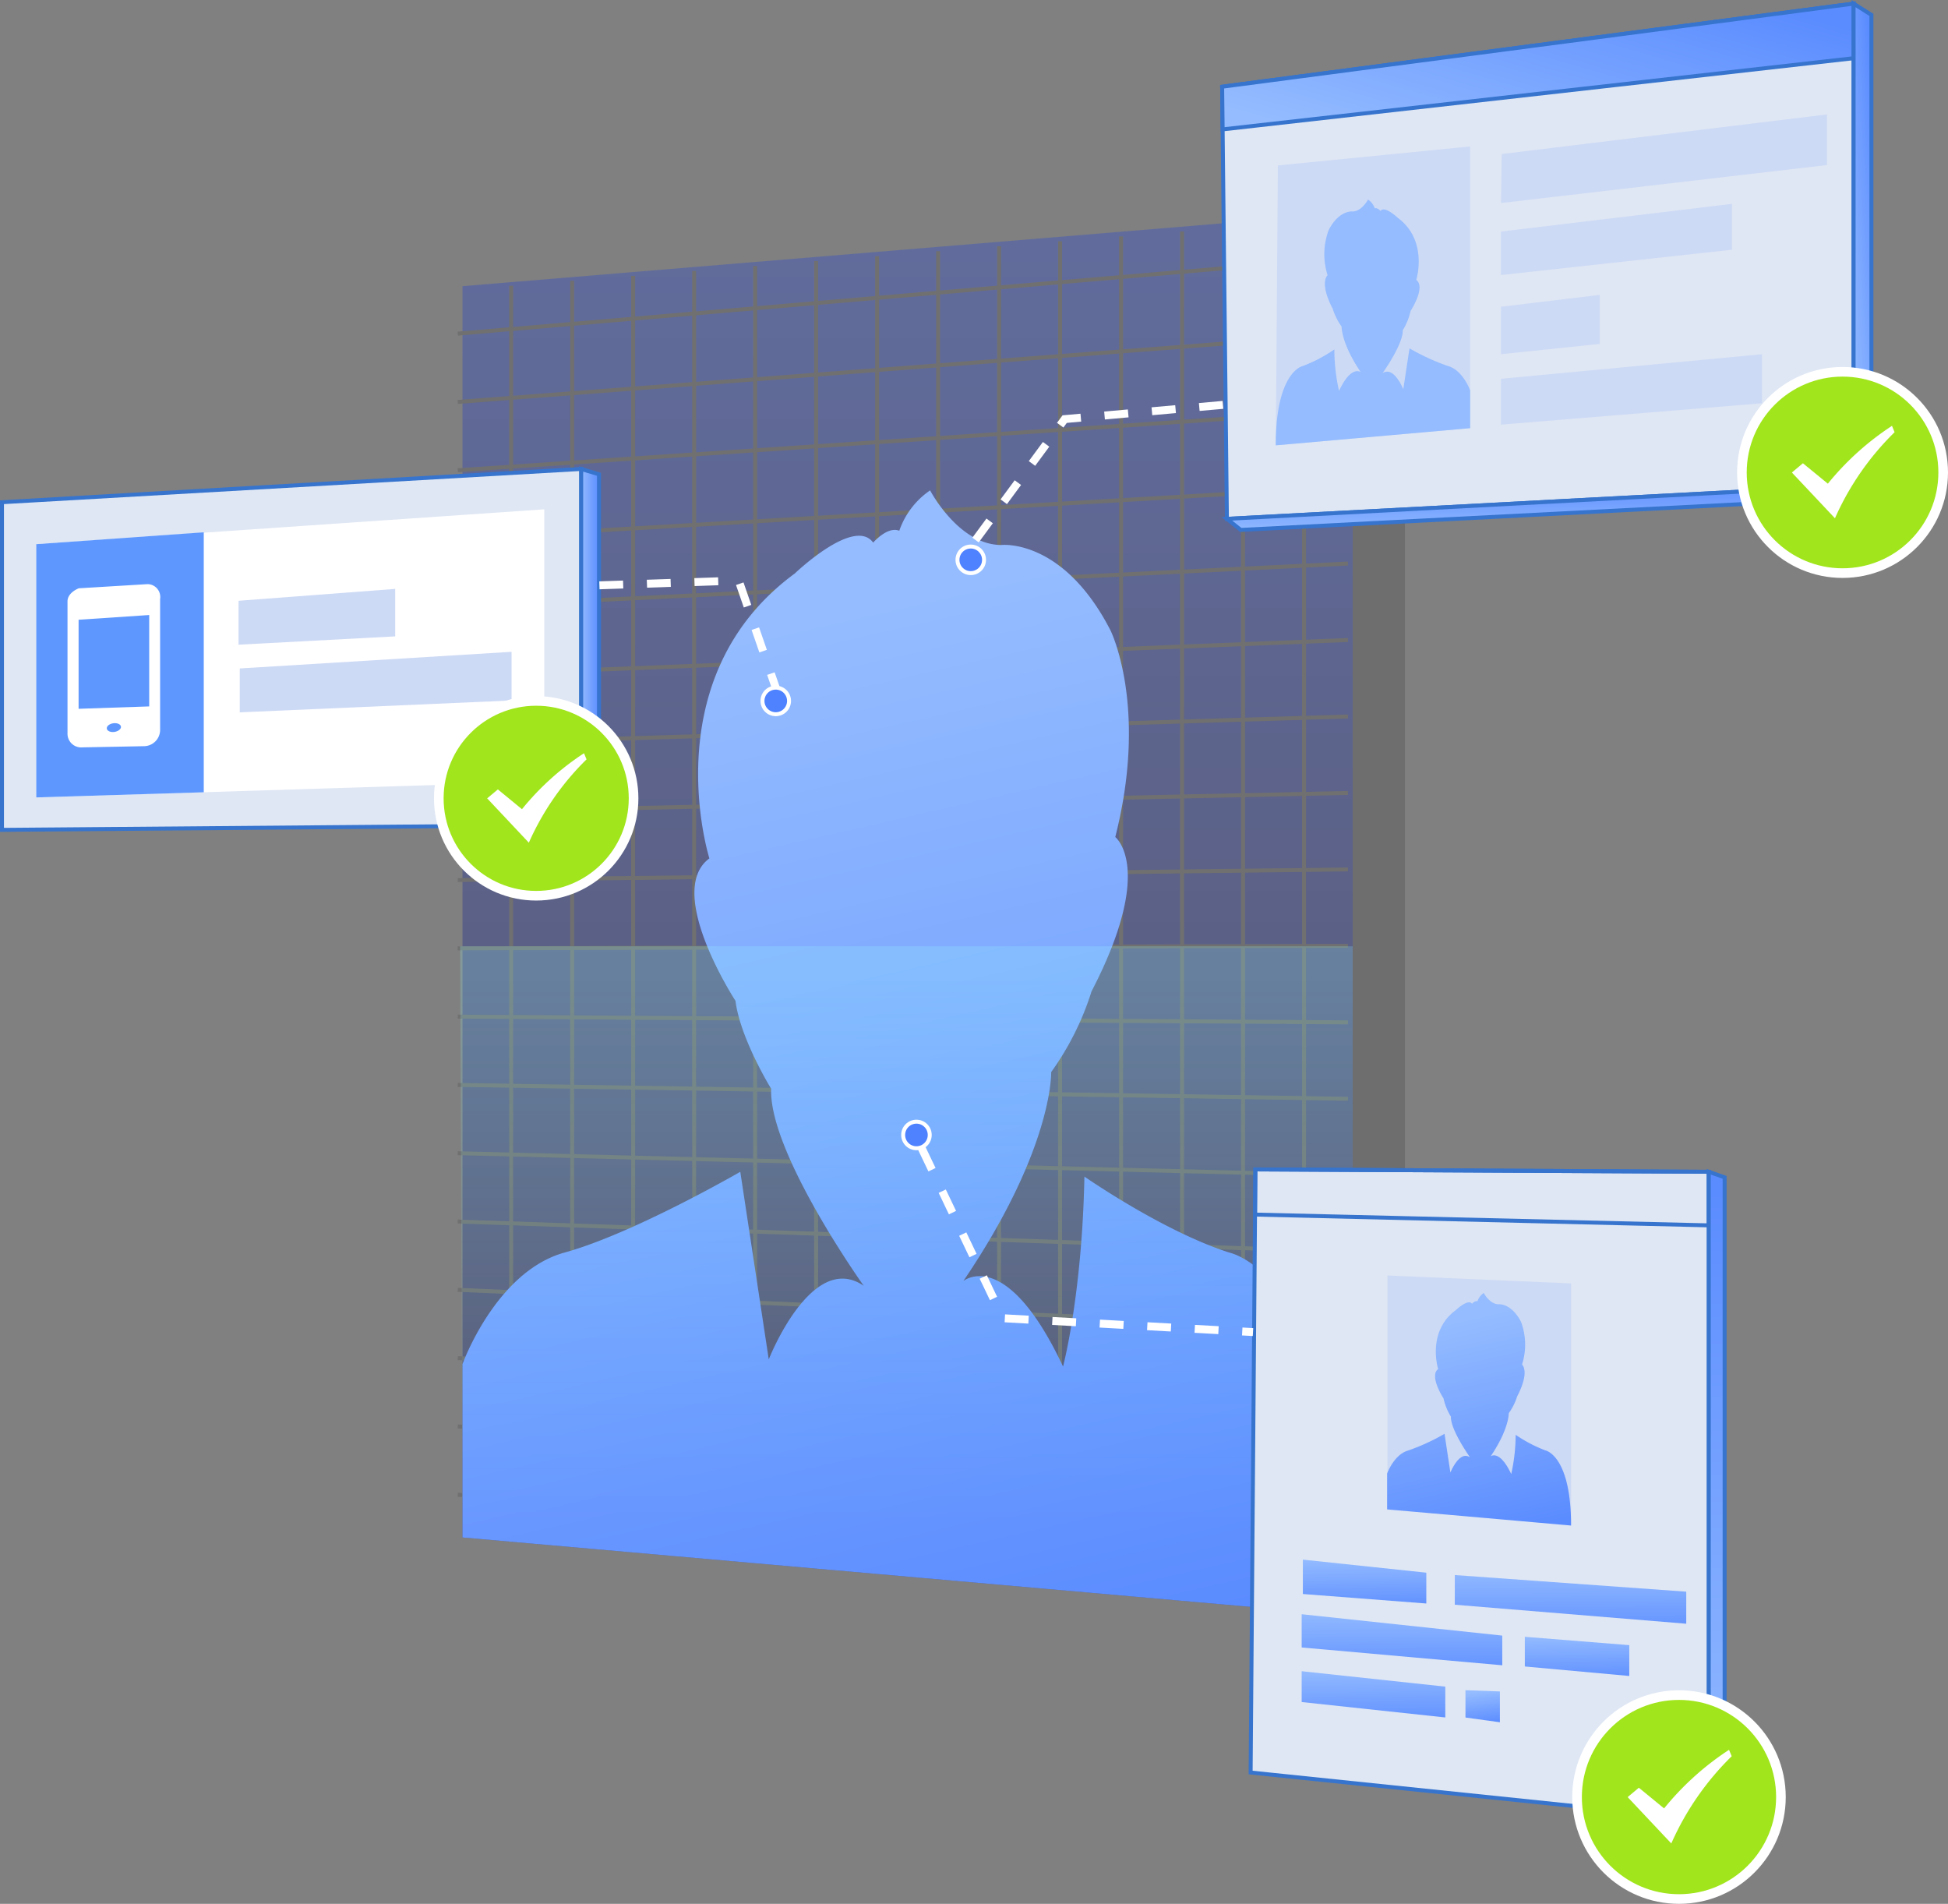 <svg xmlns="http://www.w3.org/2000/svg" xmlns:xlink="http://www.w3.org/1999/xlink" width="202.195" height="197.568" viewBox="0 0 202.195 197.568">
  <rect x="0" y="0" width="202.195" height="197.568" fill="#808080" stroke="none"/>
  <defs>
    <linearGradient id="linear-gradient" x1="0.5" y1="0.982" x2="0.5" y2="0.029" gradientUnits="objectBoundingBox">
      <stop offset="0" stop-color="#565671"/>
      <stop offset="1" stop-color="#616c9c"/>
    </linearGradient>
    <linearGradient id="linear-gradient-2" x1="0.355" y1="0.125" x2="0.523" y2="1.058" gradientUnits="objectBoundingBox">
      <stop offset="0" stop-color="#94bcff"/>
      <stop offset="0.993" stop-color="#5b8cff"/>
    </linearGradient>
    <linearGradient id="linear-gradient-3" x1="0.032" y1="0.87" x2="1.004" y2="0.2" xlink:href="#linear-gradient-2"/>
    <linearGradient id="linear-gradient-4" x1="0.304" y1="0.972" x2="0.707" y2="0.002" xlink:href="#linear-gradient-2"/>
    <linearGradient id="linear-gradient-5" x1="0.499" y1="1.104" x2="0.501" y2="-0.103" xlink:href="#linear-gradient-2"/>
    <linearGradient id="linear-gradient-6" x1="0" y1="0.5" x2="1" y2="0.5" xlink:href="#linear-gradient-2"/>
    <linearGradient id="linear-gradient-7" x1="0.5" y1="0.052" x2="0.5" y2="0.873" gradientUnits="objectBoundingBox">
      <stop offset="0" stop-color="#94fdff" stop-opacity="0.2"/>
      <stop offset="0.993" stop-color="#7ffdff" stop-opacity="0"/>
    </linearGradient>
    <linearGradient id="linear-gradient-9" x1="0.5" y1="1.01" x2="0.5" y2="0.022" xlink:href="#linear-gradient-2"/>
    <linearGradient id="linear-gradient-10" x1="27.267" y1="0.125" x2="27.435" y2="1.058" xlink:href="#linear-gradient-2"/>
    <linearGradient id="linear-gradient-12" x1="0.47" y1="-0.048" x2="0.533" y2="1.193" xlink:href="#linear-gradient-2"/>
    <linearGradient id="linear-gradient-13" x1="0.481" y1="-0.158" x2="0.526" y2="1.329" xlink:href="#linear-gradient-2"/>
    <linearGradient id="linear-gradient-14" x1="0.477" y1="-0.11" x2="0.527" y2="1.272" xlink:href="#linear-gradient-2"/>
    <linearGradient id="linear-gradient-15" x1="0.472" y1="-0.041" x2="0.537" y2="1.182" xlink:href="#linear-gradient-2"/>
    <linearGradient id="linear-gradient-16" x1="0.474" y1="-0.065" x2="0.533" y2="1.213" xlink:href="#linear-gradient-2"/>
    <linearGradient id="linear-gradient-17" x1="0.447" y1="0.047" x2="0.583" y2="1.069" xlink:href="#linear-gradient-2"/>
  </defs>
  <g id="pic-Verification_succeeded" data-name="pic-Verification succeeded" transform="translate(0.206 0.374)">
    <path id="路径_36" data-name="路径 36" d="M883.451,141.13l86.979-7.638,5.421,1.971V276.4l-5.421,2.71-86.979-8.131Z" transform="translate(-830.229 -111.809)" fill="rgba(46,46,46,0.22)"/>
    <path id="路径_37" data-name="路径 37" d="M874.4,141.13l92.4-7.638V279.113l-92.4-8.131Z" transform="translate(-826.601 -111.809)" fill="url(#linear-gradient)"/>
    <g id="组_12" data-name="组 12" transform="translate(47.308 26.365)">
      <line id="直线_33" data-name="直线 33" y1="7.885" x2="92.399" fill="none" stroke="#707070" stroke-miterlimit="10" stroke-width="0.411"/>
      <line id="直线_34" data-name="直线 34" y1="7.037" x2="92.399" transform="translate(0 7.935)" fill="none" stroke="#707070" stroke-miterlimit="10" stroke-width="0.411"/>
      <line id="直线_35" data-name="直线 35" y1="6.189" x2="92.399" transform="translate(0 15.871)" fill="none" stroke="#707070" stroke-miterlimit="10" stroke-width="0.411"/>
      <line id="直线_36" data-name="直线 36" y1="5.341" x2="92.399" transform="translate(0 23.806)" fill="none" stroke="#707070" stroke-miterlimit="10" stroke-width="0.411"/>
      <line id="直线_37" data-name="直线 37" y1="4.493" x2="92.399" transform="translate(0 31.742)" fill="none" stroke="#707070" stroke-miterlimit="10" stroke-width="0.411"/>
      <line id="直线_38" data-name="直线 38" y1="3.645" x2="92.399" transform="translate(0 39.677)" fill="none" stroke="#707070" stroke-miterlimit="10" stroke-width="0.411"/>
      <line id="直线_39" data-name="直线 39" y1="2.797" x2="92.399" transform="translate(0 47.613)" fill="none" stroke="#707070" stroke-miterlimit="10" stroke-width="0.411"/>
      <line id="直线_40" data-name="直线 40" y1="1.949" x2="92.399" transform="translate(0 55.548)" fill="none" stroke="#707070" stroke-miterlimit="10" stroke-width="0.411"/>
      <line id="直线_41" data-name="直线 41" y1="1.102" x2="92.399" transform="translate(0 63.484)" fill="none" stroke="#707070" stroke-miterlimit="10" stroke-width="0.411"/>
      <line id="直线_42" data-name="直线 42" y1="0.254" x2="92.399" transform="translate(0 71.419)" fill="none" stroke="#707070" stroke-miterlimit="10" stroke-width="0.411"/>
      <line id="直线_43" data-name="直线 43" x2="92.399" y2="0.594" transform="translate(0 78.76)" fill="none" stroke="#707070" stroke-miterlimit="10" stroke-width="0.411"/>
      <line id="直线_44" data-name="直线 44" x2="92.399" y2="1.442" transform="translate(0 85.848)" fill="none" stroke="#707070" stroke-miterlimit="10" stroke-width="0.411"/>
      <line id="直线_45" data-name="直线 45" x2="92.399" y2="2.29" transform="translate(0 92.936)" fill="none" stroke="#707070" stroke-miterlimit="10" stroke-width="0.411"/>
      <line id="直线_46" data-name="直线 46" x2="92.399" y2="3.138" transform="translate(0 100.023)" fill="none" stroke="#707070" stroke-miterlimit="10" stroke-width="0.411"/>
      <line id="直线_47" data-name="直线 47" x2="92.399" y2="3.986" transform="translate(0 107.111)" fill="none" stroke="#707070" stroke-miterlimit="10" stroke-width="0.411"/>
      <line id="直线_48" data-name="直线 48" x2="92.399" y2="4.834" transform="translate(0 114.198)" fill="none" stroke="#707070" stroke-miterlimit="10" stroke-width="0.411"/>
      <line id="直线_49" data-name="直线 49" x2="92.399" y2="5.682" transform="translate(0 121.286)" fill="none" stroke="#707070" stroke-miterlimit="10" stroke-width="0.411"/>
      <line id="直线_50" data-name="直线 50" x2="92.399" y2="6.53" transform="translate(0 128.373)" fill="none" stroke="#707070" stroke-miterlimit="10" stroke-width="0.411"/>
    </g>
    <g id="组_13" data-name="组 13" transform="translate(52.852 22.624)">
      <line id="直线_51" data-name="直线 51" y1="129.773" transform="translate(0 6.653)" fill="none" stroke="#707070" stroke-miterlimit="10" stroke-width="0.411"/>
      <line id="直线_52" data-name="直线 52" y1="130.892" transform="translate(6.331 6.141)" fill="none" stroke="#707070" stroke-miterlimit="10" stroke-width="0.411"/>
      <line id="直线_53" data-name="直线 53" y1="132.01" transform="translate(12.661 5.629)" fill="none" stroke="#707070" stroke-miterlimit="10" stroke-width="0.411"/>
      <line id="直线_54" data-name="直线 54" y1="133.128" transform="translate(18.992 5.117)" fill="none" stroke="#707070" stroke-miterlimit="10" stroke-width="0.411"/>
      <line id="直线_55" data-name="直线 55" y1="134.246" transform="translate(25.322 4.606)" fill="none" stroke="#707070" stroke-miterlimit="10" stroke-width="0.411"/>
      <line id="直线_56" data-name="直线 56" y1="135.365" transform="translate(31.653 4.094)" fill="none" stroke="#707070" stroke-miterlimit="10" stroke-width="0.411"/>
      <line id="直线_57" data-name="直线 57" y1="136.483" transform="translate(37.983 3.582)" fill="none" stroke="#707070" stroke-miterlimit="10" stroke-width="0.411"/>
      <line id="直线_58" data-name="直线 58" y1="137.601" transform="translate(44.314 3.071)" fill="none" stroke="#707070" stroke-miterlimit="10" stroke-width="0.411"/>
      <line id="直线_59" data-name="直线 59" y1="138.719" transform="translate(50.644 2.559)" fill="none" stroke="#707070" stroke-miterlimit="10" stroke-width="0.411"/>
      <line id="直线_60" data-name="直线 60" y1="139.838" transform="translate(56.975 2.047)" fill="none" stroke="#707070" stroke-miterlimit="10" stroke-width="0.411"/>
      <line id="直线_61" data-name="直线 61" y1="140.956" transform="translate(63.305 1.535)" fill="none" stroke="#707070" stroke-miterlimit="10" stroke-width="0.411"/>
      <line id="直线_62" data-name="直线 62" y1="142.074" transform="translate(69.636 1.023)" fill="none" stroke="#707070" stroke-miterlimit="10" stroke-width="0.411"/>
      <line id="直线_63" data-name="直线 63" y1="143.193" transform="translate(75.966 0.512)" fill="none" stroke="#707070" stroke-miterlimit="10" stroke-width="0.411"/>
      <line id="直线_64" data-name="直线 64" y1="144.311" transform="translate(82.297 0)" fill="none" stroke="#707070" stroke-miterlimit="10" stroke-width="0.411"/>
    </g>
    <path id="路径_38" data-name="路径 38" d="M874.4,290.275V272.288s3.449-9.61,10.6-11.581,18.234-8.378,18.234-8.378l2.956,19.465s4.435-11.334,9.856-7.638c0,0-9.856-13.8-9.61-20.451,0,0-3.2-5.174-3.7-9.117,0,0-7.392-11.335-2.71-14.784,0,0-5.914-18.726,8.87-29.568,0,0,6.16-5.914,8.131-3.2,0,0,1.479-1.725,2.71-1.232a8.381,8.381,0,0,1,3.2-4.189s2.957,5.667,7.392,5.667c0,0,6.406-.739,11.334,8.87,0,0,3.943,7.885.493,21.437,0,0,4.189,3.2-2.464,16.016a29.46,29.46,0,0,1-4.189,8.378s.246,7.884-9.117,21.683c0,0,4.435-3.7,10.349,8.871,0,0,1.972-7.392,2.218-19.712,0,0,8.131,5.667,15.03,7.885,0,0,12.813,2.464,12.813,37.7Z" transform="translate(-826.601 -131.101)" fill="url(#linear-gradient-2)"/>
    <path id="路径_39" data-name="路径 39" d="M1006.016,105.922l65.542-8.624v50.019l-65.049,3.45Z" transform="translate(-879.367 -97.298)" fill="#dfe7f4" stroke="#3674ce" stroke-miterlimit="10" stroke-width="0.411"/>
    <path id="路径_40" data-name="路径 40" d="M1006.016,105.922l65.542-8.624v5.667l-65.492,7.386Z" transform="translate(-879.367 -97.298)" stroke="#3674ce" stroke-miterlimit="10" stroke-width="0.411" fill="url(#linear-gradient-3)"/>
    <path id="路径_41" data-name="路径 41" d="M794.612,181.361v34l60.121-.493v-36.96Z" transform="translate(-794.612 -129.617)" fill="#dfe7f4" stroke="#3674ce" stroke-miterlimit="10" stroke-width="0.411"/>
    <path id="路径_42" data-name="路径 42" d="M1115.42,97.3l1.848,1.17v50.08l-1.848-1.232Z" transform="translate(-923.229 -97.298)" stroke="#3674ce" stroke-miterlimit="10" stroke-width="0.411" fill="url(#linear-gradient-4)"/>
    <path id="路径_43" data-name="路径 43" d="M1006.838,184.24l1.438,1.15,65.378-3.367-1.766-1.232Z" transform="translate(-879.697 -130.772)" stroke="#3674ce" stroke-miterlimit="10" stroke-width="0.411" fill="url(#linear-gradient-5)"/>
    <path id="路径_44" data-name="路径 44" d="M894.967,177.911l1.848.554v34.865l-1.848,1.54Z" transform="translate(-834.846 -129.617)" stroke="#3674ce" stroke-miterlimit="10" stroke-width="0.411" fill="url(#linear-gradient-6)"/>
    <path id="路径_45" data-name="路径 45" d="M873.991,260.581h92.646v69.484l-92.4-8.131Z" transform="translate(-826.436 -162.761)" fill="url(#linear-gradient-7)"/>
    <g id="组_14" data-name="组 14" transform="translate(129.605 120.981)">
      <path id="路径_46" data-name="路径 46" d="M1011.444,299.243l47.062.246v67.267l-47.555-4.928Z" transform="translate(-1010.951 -299.243)" fill="#dfe7f4" stroke="#3674ce" stroke-miterlimit="10" stroke-width="0.411"/>
      <path id="路径_47" data-name="路径 47" d="M1011.753,299.243l47.062.246v5.559l-47.093-1.119Z" transform="translate(-1011.261 -299.243)" stroke="#3674ce" stroke-miterlimit="10" stroke-width="0.411" fill="url(#linear-gradient-6)"/>
      <path id="路径_48" data-name="路径 48" d="M1090.331,299.654l1.643.575V365.2l-1.643,1.725Z" transform="translate(-1042.776 -299.407)" stroke="#3674ce" stroke-miterlimit="10" stroke-width="0.411" fill="url(#linear-gradient-9)"/>
    </g>
    <path id="路径_49" data-name="路径 49" d="M1015.523,124.009l-.216,29.043,20.174-1.775V122.038Z" transform="translate(-883.092 -107.217)" fill="#cddaf5"/>
    <path id="路径_50" data-name="路径 50" d="M1054.4,120.6l33.757-4.107v5.256l-33.839,3.942Z" transform="translate(-898.731 -104.993)" fill="#cddaf5"/>
    <path id="路径_51" data-name="路径 51" d="M1054.314,134.858v4.517l23.983-2.628v-4.764Z" transform="translate(-898.731 -111.204)" fill="#cddaf5"/>
    <path id="路径_52" data-name="路径 52" d="M1054.314,148.982v4.928l10.267-1.068V147.75Z" transform="translate(-898.731 -117.525)" fill="#cddaf5"/>
    <path id="路径_53" data-name="路径 53" d="M1054.314,160.578v4.764l27.1-2.218v-5.092Z" transform="translate(-898.731 -121.647)" fill="#cddaf5"/>
    <path id="路径_54" data-name="路径 54" d="M1035.481,154.967V151.04s-.753-2.1-2.313-2.529a22.788,22.788,0,0,1-3.981-1.829l-.646,4.25s-.968-2.475-2.152-1.668c0,0,2.152-3.013,2.1-4.465a6.326,6.326,0,0,0,.807-1.991s1.614-2.475.592-3.228c0,0,1.291-4.089-1.937-6.456,0,0-1.345-1.291-1.775-.7,0,0-.323-.377-.592-.269a1.83,1.83,0,0,0-.7-.915s-.646,1.237-1.614,1.237c0,0-1.4-.161-2.475,1.937a7.164,7.164,0,0,0-.108,4.681s-.914.7.538,3.5a6.432,6.432,0,0,0,.915,1.829s-.054,1.722,1.99,4.735c0,0-.968-.807-2.259,1.937a19.9,19.9,0,0,1-.484-4.3,15.273,15.273,0,0,1-3.282,1.722s-2.8.538-2.8,8.231Z" transform="translate(-883.092 -110.907)" fill="url(#linear-gradient-10)"/>
    <path id="路径_55" data-name="路径 55" d="M800.547,188.517V214.8l52.729-1.643V184.9Z" transform="translate(-796.991 -132.421)" fill="#fff"/>
    <path id="路径_56" data-name="路径 56" d="M800.547,190.111v26.282l17.388-.534V188.879Z" transform="translate(-796.991 -134.015)" fill="#5e98ff"/>
    <path id="路径_57" data-name="路径 57" d="M835.6,199.914v4.558l16.262-.862v-4.928Z" transform="translate(-811.046 -137.944)" fill="#cddaf5"/>
    <path id="路径_58" data-name="路径 58" d="M835.809,211.306v4.558l28.213-1.232v-5.051Z" transform="translate(-811.129 -142.314)" fill="#cddaf5"/>
    <path id="路径_59" data-name="路径 59" d="M1034.669,317.614v24.311l19.055,1.478V318.435Z" transform="translate(-890.855 -185.626)" fill="#cddaf5"/>
    <path id="路径_60" data-name="路径 60" d="M1034.6,343.1v-3.717s.713-1.986,2.19-2.393a21.584,21.584,0,0,0,3.768-1.731l.611,4.023s.916-2.342,2.037-1.579c0,0-2.037-2.852-1.986-4.227a6,6,0,0,1-.764-1.884s-1.528-2.342-.56-3.055c0,0-1.222-3.87,1.833-6.111,0,0,1.273-1.222,1.681-.662,0,0,.305-.356.56-.255a1.733,1.733,0,0,1,.662-.866s.611,1.171,1.528,1.171c0,0,1.324-.153,2.342,1.833a6.781,6.781,0,0,1,.1,4.43s.866.662-.509,3.31a6.092,6.092,0,0,1-.866,1.731s.051,1.629-1.884,4.481c0,0,.917-.764,2.139,1.833a18.852,18.852,0,0,0,.458-4.074,14.454,14.454,0,0,0,3.106,1.63s2.648.509,2.648,7.791Z" transform="translate(-890.828 -186.842)" fill="url(#linear-gradient-2)"/>
    <path id="路径_61" data-name="路径 61" d="M1020,366.832V370.4l12.813.986v-3.2Z" transform="translate(-884.974 -205.359)" fill="url(#linear-gradient-12)"/>
    <path id="路径_62" data-name="路径 62" d="M1046.323,369.505v3.08l24.024,1.971V371.23Z" transform="translate(-895.527 -206.431)" fill="url(#linear-gradient-13)"/>
    <path id="路径_63" data-name="路径 63" d="M1019.794,376.291v3.45l20.821,1.848v-3.08Z" transform="translate(-884.891 -209.151)" fill="url(#linear-gradient-14)"/>
    <path id="路径_64" data-name="路径 64" d="M1058.456,380.2v3.08l10.842.986v-3.2Z" transform="translate(-900.391 -210.718)" fill="url(#linear-gradient-15)"/>
    <path id="路径_65" data-name="路径 65" d="M1019.794,386.162v3.2l14.907,1.6v-3.2Z" transform="translate(-884.891 -213.109)" fill="url(#linear-gradient-16)"/>
    <path id="路径_66" data-name="路径 66" d="M1048.173,389.453v2.834l3.573.493v-3.2Z" transform="translate(-896.269 -214.428)" fill="url(#linear-gradient-17)"/>
    <circle id="椭圆_48" data-name="椭圆 48" cx="1.379" cy="1.379" r="1.379" transform="translate(93.539 116.026)" fill="#4e82ff" stroke="#fff" stroke-miterlimit="10" stroke-width="0.411"/>
    <circle id="椭圆_49" data-name="椭圆 49" cx="1.379" cy="1.379" r="1.379" transform="translate(78.936 70.984)" fill="#4e82ff" stroke="#fff" stroke-miterlimit="10" stroke-width="0.411"/>
    <circle id="椭圆_50" data-name="椭圆 50" cx="1.379" cy="1.379" r="1.379" transform="translate(99.176 56.342)" fill="#4e82ff" stroke="#fff" stroke-miterlimit="10" stroke-width="0.411"/>
    <path id="路径_67" data-name="路径 67" d="M953.966,295.576l8.431,17.638,25.954,1.437" transform="translate(-858.5 -176.791)" fill="none" stroke="#fff" stroke-miterlimit="10" stroke-width="0.823" stroke-dasharray="2.468 2.468"/>
    <path id="路径_68" data-name="路径 68" d="M898.12,197.735l14.455-.493,3.85,11.11" transform="translate(-836.11 -137.367)" fill="none" stroke="#fff" stroke-miterlimit="10" stroke-width="0.823" stroke-dasharray="2.468 2.468"/>
    <path id="路径_69" data-name="路径 69" d="M988.636,166.806l-16.427,1.478-9.748,13.223" transform="translate(-861.906 -125.165)" fill="none" stroke="#fff" stroke-miterlimit="10" stroke-width="0.823" stroke-dasharray="2.468 2.468"/>
    <path id="路径_70" data-name="路径 70" d="M814.281,197.859l-7.145.431s-1.171.431-1.171,1.355v13.675a1.42,1.42,0,0,0,1.54,1.478l6.407-.123a1.691,1.691,0,0,0,1.663-1.663V199.4A1.333,1.333,0,0,0,814.281,197.859Zm-3.436,15.334c-.4.061-.761-.09-.8-.337s.26-.5.664-.557.761.09.8.337S811.248,213.131,810.844,213.193Zm3.6-2.644-7.33.246v-9.24l7.33-.492Z" transform="translate(-799.163 -137.615)" fill="#fff"/>
    <g id="组_16" data-name="组 16" transform="translate(180.597 38.208)">
      <circle id="椭圆_51" data-name="椭圆 51" cx="10.446" cy="10.446" r="10.446" fill="#a1e51c" stroke="#fff" stroke-miterlimit="10" stroke-width="1"/>
      <g id="组_15" data-name="组 15" transform="translate(5.188 5.607)">
        <path id="路径_71" data-name="路径 71" d="M1111.07,178.842l-2.586-2.118-1.146.96,4.47,4.749A28.806,28.806,0,0,1,1118,173.5l-.273-.658a28.993,28.993,0,0,0-6.655,6Zm0,0" transform="translate(-1107.338 -172.839)" fill="#fff"/>
      </g>
    </g>
    <g id="组_18" data-name="组 18" transform="translate(163.485 175.532)">
      <circle id="椭圆_52" data-name="椭圆 52" cx="10.581" cy="10.581" r="10.581" transform="translate(0 0)" fill="#a1e51c" stroke="#fff" stroke-miterlimit="10" stroke-width="1"/>
      <g id="组_17" data-name="组 17" transform="translate(5.255 5.679)">
        <path id="路径_72" data-name="路径 72" d="M1082.78,408.366l-2.618-2.146-1.162.973,4.528,4.81a29.179,29.179,0,0,1,6.269-9.05l-.276-.667a29.367,29.367,0,0,0-6.741,6.08Zm0,0" transform="translate(-1079 -402.286)" fill="#fff"/>
      </g>
    </g>
    <g id="组_20" data-name="组 20" transform="translate(45.34 72.363)">
      <circle id="椭圆_53" data-name="椭圆 53" cx="10.108" cy="10.108" r="10.108" fill="#a1e51c" stroke="#fff" stroke-miterlimit="10" stroke-width="1"/>
      <g id="组_19" data-name="组 19" transform="translate(5.02 5.425)">
        <path id="路径_73" data-name="路径 73" d="M884.611,235.094l-2.5-2.05-1.11.929,4.325,4.6a27.874,27.874,0,0,1,5.989-8.646l-.264-.637a28.053,28.053,0,0,0-6.439,5.808Zm0,0" transform="translate(-881 -229.286)" fill="#fff"/>
      </g>
    </g>
  </g>
</svg>
